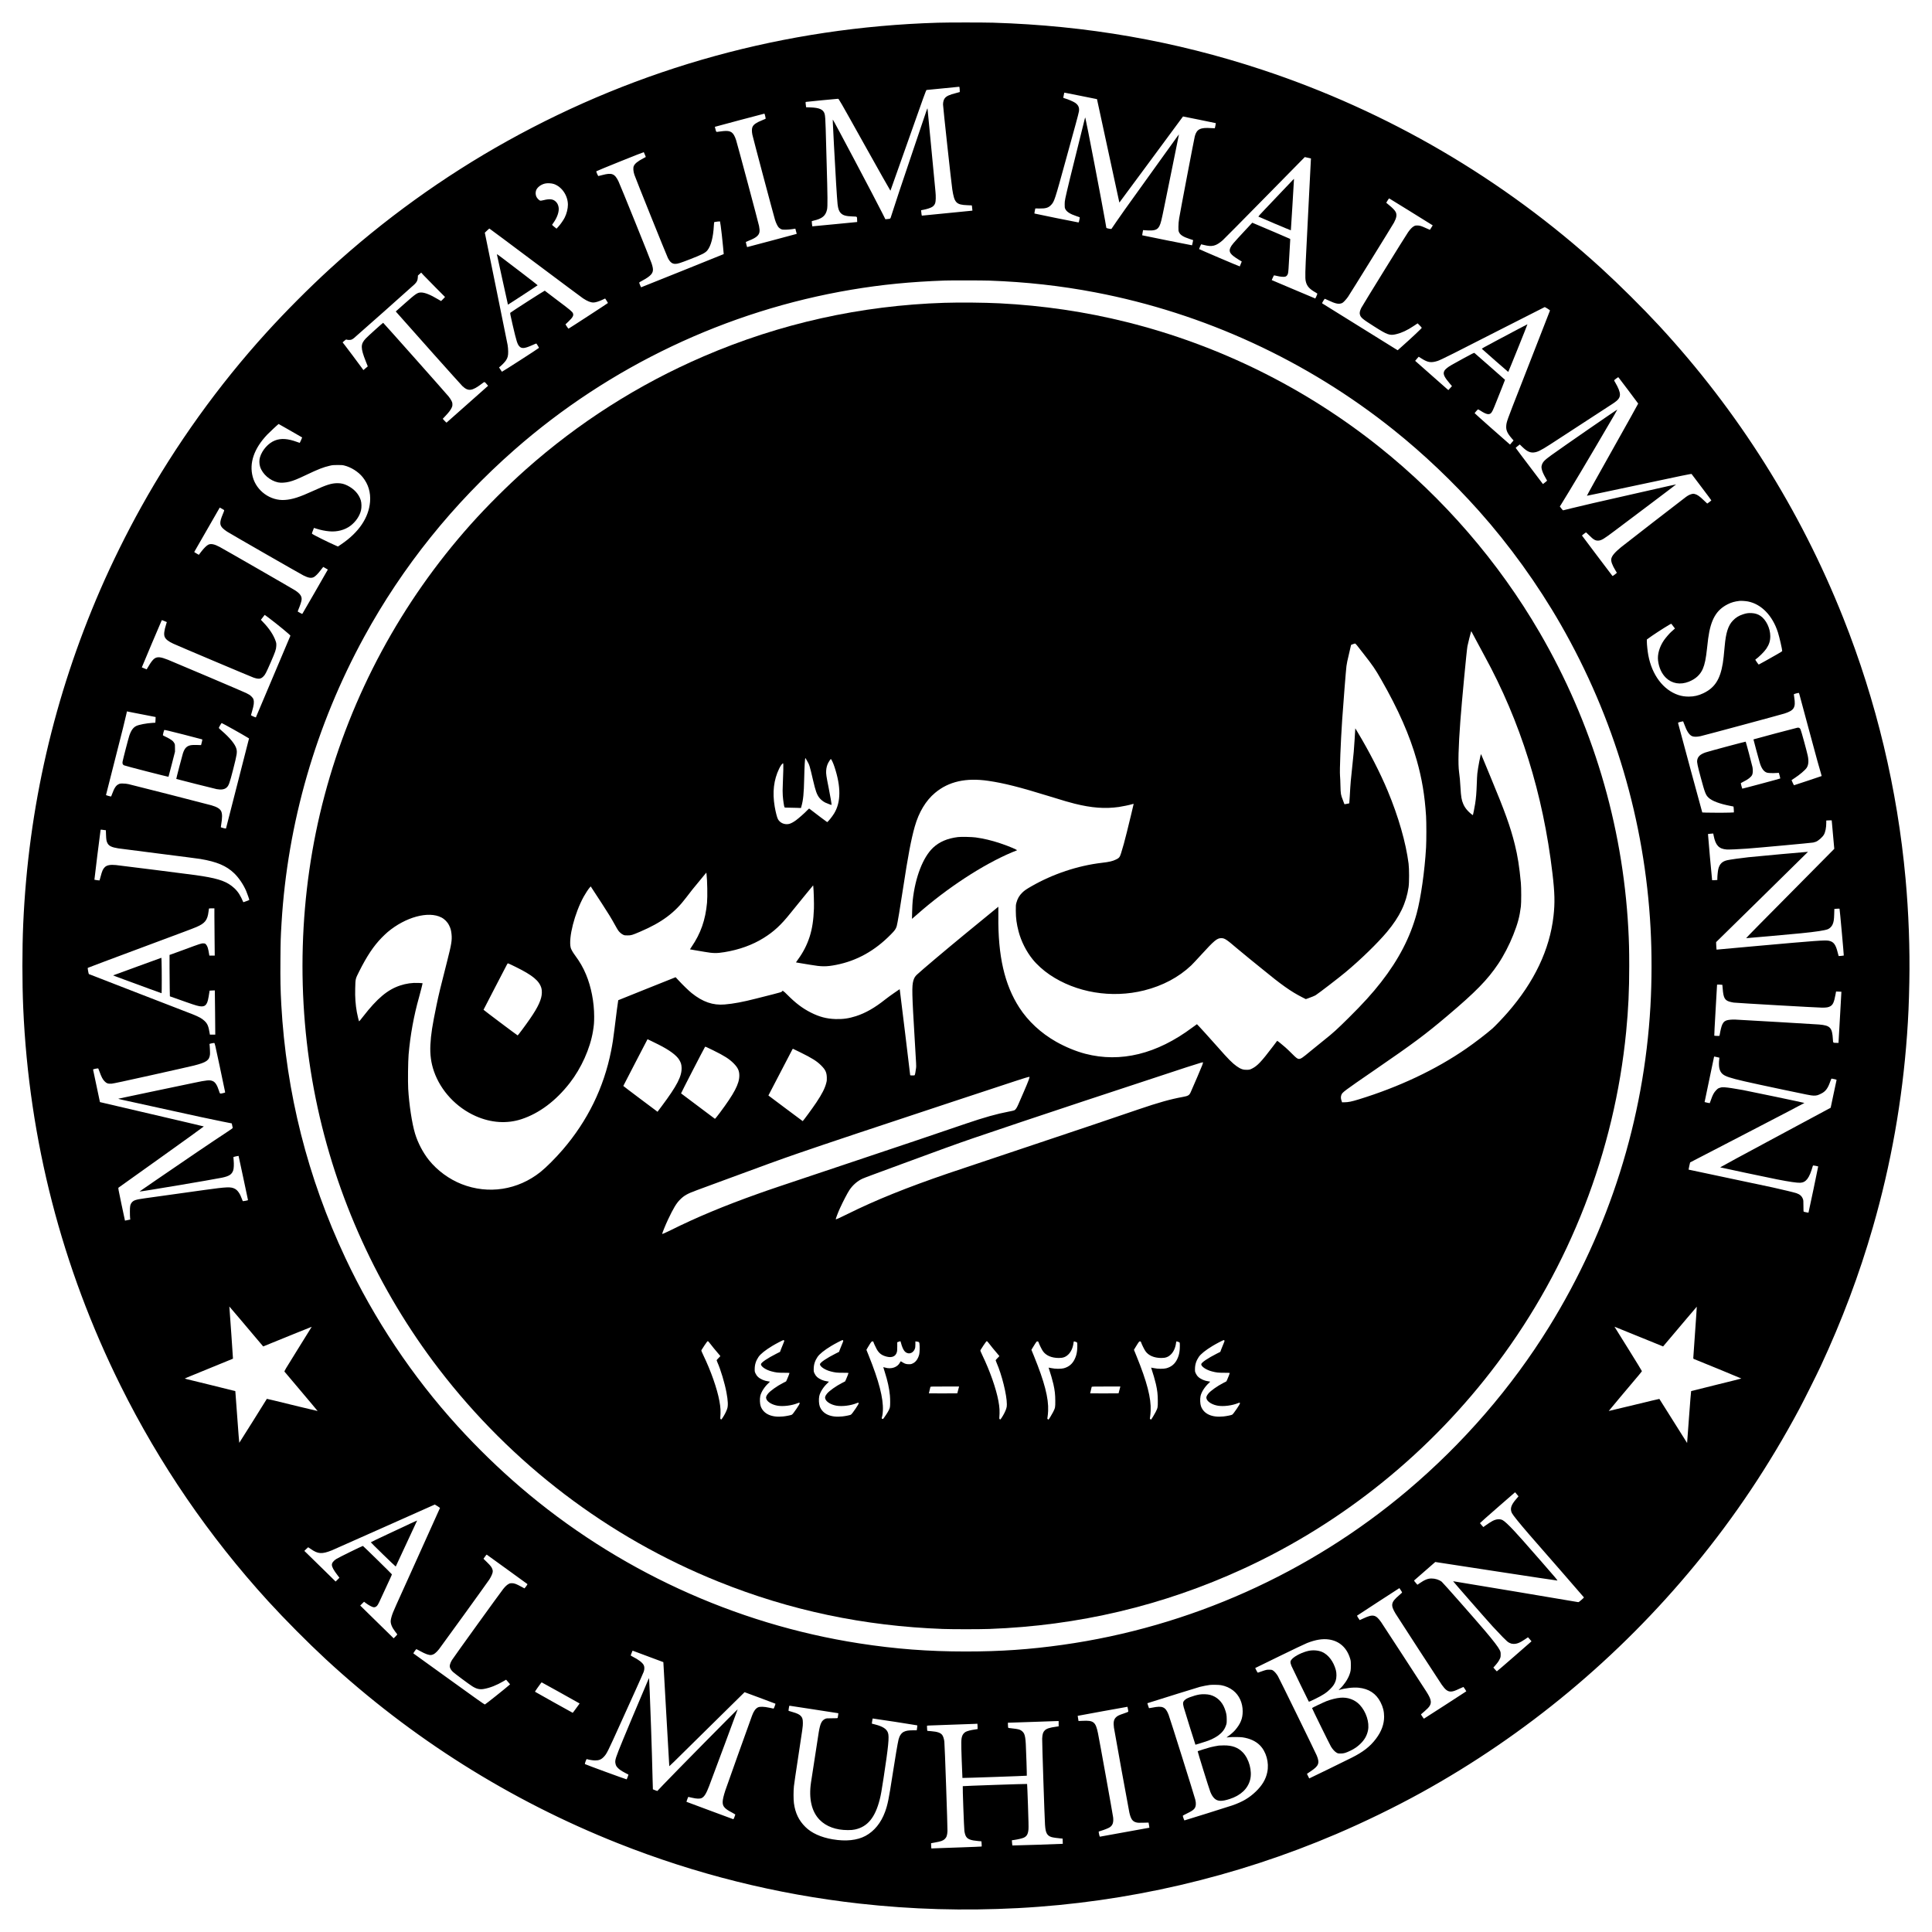 <?xml version="1.0" standalone="no"?>
<!DOCTYPE svg PUBLIC "-//W3C//DTD SVG 20010904//EN"
 "http://www.w3.org/TR/2001/REC-SVG-20010904/DTD/svg10.dtd">
<svg version="1.0" xmlns="http://www.w3.org/2000/svg"
 width="7236pt" height="7236pt" viewBox="0 0 7236 7236"
 preserveAspectRatio="xMidYMid meet">

<g transform="translate(0,7236) scale(0.1,-0.1)"
fill="#000000" stroke="none">
<path d="M35115 71509 c-5706 -174 -11159 -1674 -16122 -4435 -2374 -1320
-4642 -2956 -6643 -4789 -793 -727 -1652 -1589 -2375 -2385 -1788 -1967 -3394
-4204 -4689 -6533 -549 -986 -1093 -2088 -1529 -3092 -1733 -3995 -2694 -8163
-2887 -12515 -41 -941 -41 -2206 0 -3150 217 -4952 1443 -9709 3645 -14145
1457 -2935 3314 -5646 5529 -8075 625 -684 1485 -1550 2158 -2173 3201 -2958
6888 -5282 10934 -6890 2913 -1158 5937 -1914 9047 -2262 1977 -221 3912 -276
5942 -170 4088 215 8150 1160 11925 2775 1075 460 2191 1004 3185 1552 3907
2156 7394 5056 10256 8533 1489 1808 2771 3727 3899 5835 178 334 637 1252
798 1596 806 1732 1448 3441 1957 5209 679 2357 1102 4743 1280 7205 49 681
71 1192 86 1986 24 1229 -25 2588 -141 3859 -307 3365 -1090 6642 -2337 9779
-1608 4046 -3932 7733 -6890 10934 -623 673 -1489 1533 -2173 2158 -3671 3349
-7994 5877 -12715 7437 -3250 1074 -6557 1651 -10060 1757 -375 11 -1704 11
-2080 -1z m829 -2495 c4 -53 5 -98 3 -101 -3 -2 -65 -19 -138 -38 -254 -63
-366 -116 -429 -202 -37 -50 -60 -137 -60 -228 0 -91 312 -2959 346 -3174 79
-511 145 -580 571 -597 l162 -7 5 -41 c3 -23 8 -66 11 -97 l6 -57 -48 -6 c-26
-3 -439 -44 -918 -91 -478 -46 -884 -87 -902 -89 -35 -5 -31 -17 -49 144 l-6
56 93 18 c126 24 264 69 320 105 55 34 93 81 115 142 24 66 29 256 10 439 -44
449 -296 3078 -296 3095 0 35 -17 1 -50 -100 -18 -55 -234 -694 -480 -1420
-416 -1227 -740 -2199 -825 -2477 -40 -131 -28 -121 -157 -133 l-67 -7 -112
224 c-277 553 -1824 3477 -1856 3508 -7 6 -2 -101 42 -955 59 -1133 112 -1986
135 -2207 19 -176 54 -273 124 -343 83 -83 191 -113 434 -122 187 -7 170 5
174 -128 l3 -80 -839 -82 c-462 -46 -841 -82 -842 -80 -6 5 -25 190 -20 194 2
2 33 11 67 19 325 74 453 181 505 419 25 115 21 480 -15 1735 -17 569 -33
1150 -36 1290 -8 317 -20 490 -40 556 -49 164 -195 230 -532 241 l-162 6 -5
46 c-3 25 -8 69 -12 98 -5 49 -4 52 18 57 32 7 1156 116 1194 116 31 0 36 -9
994 -1725 530 -949 966 -1722 970 -1718 4 4 305 855 670 1891 593 1683 665
1882 684 1882 12 1 282 27 601 59 319 33 592 59 606 60 26 1 26 0 33 -95z
m4536 -245 c333 -66 606 -122 606 -122 1 -1 190 -873 419 -1937 229 -1064 418
-1936 419 -1937 0 -1 485 653 1076 1454 591 801 1127 1527 1191 1613 l117 158
612 -123 c336 -68 613 -125 616 -127 4 -5 -31 -186 -37 -192 -2 -2 -65 0 -139
6 -402 29 -537 -38 -610 -303 -24 -91 -551 -2849 -587 -3079 -19 -120 -26
-206 -27 -315 -1 -137 1 -154 23 -202 46 -104 161 -176 401 -254 69 -23 126
-42 127 -42 2 -3 -37 -190 -41 -194 -3 -4 -1858 368 -1865 374 -3 2 4 46 13
99 l18 96 102 -8 c328 -24 437 12 514 168 47 97 74 204 172 686 50 246 196
962 324 1592 129 630 233 1146 232 1147 -2 2 -29 -34 -61 -80 -33 -45 -250
-347 -484 -672 -975 -1355 -1249 -1737 -1468 -2045 -211 -299 -495 -707 -512
-738 -6 -11 -24 -10 -100 4 -77 15 -92 21 -96 38 -2 12 -23 129 -45 261 -107
621 -708 3752 -739 3845 -8 24 -9 23 -19 -15 -30 -109 -463 -1856 -557 -2245
-198 -825 -198 -829 -199 -970 -1 -109 2 -131 21 -173 50 -109 181 -193 423
-273 63 -21 117 -40 119 -41 3 -2 -3 -46 -13 -98 -16 -85 -20 -95 -40 -95 -31
1 -1635 326 -1642 333 -4 4 2 48 13 99 l19 92 155 -3 c238 -4 340 28 441 138
118 130 132 171 547 1681 143 520 309 1125 370 1345 61 220 115 433 121 472
22 143 -22 241 -145 325 -70 47 -264 130 -382 163 -55 15 -62 20 -58 39 8 34
35 167 35 172 0 7 -1 7 620 -117z m-11820 -760 c13 -51 19 -94 14 -98 -5 -4
-63 -29 -129 -55 -210 -84 -313 -153 -357 -241 -32 -60 -35 -167 -9 -300 19
-99 785 -2979 847 -3185 35 -116 94 -239 138 -287 20 -22 60 -51 89 -64 46
-21 66 -23 172 -22 66 1 175 10 242 20 l122 19 21 -80 c12 -45 24 -89 26 -98
3 -10 4 -18 2 -18 -2 0 -419 -112 -928 -249 -509 -137 -926 -247 -928 -246 -7
6 -52 188 -48 193 3 2 49 22 103 44 174 69 264 119 325 178 90 88 106 175 68
373 -23 121 -817 3088 -861 3222 -99 296 -194 363 -478 335 -63 -7 -140 -16
-171 -21 -100 -16 -94 -20 -122 86 -13 52 -24 95 -24 95 60 20 1853 496 1857
494 4 -2 17 -45 29 -95z m-4507 -1441 l35 -87 -96 -52 c-212 -113 -314 -195
-354 -287 -30 -67 -21 -195 22 -327 42 -131 1199 -3005 1253 -3114 78 -157
161 -225 277 -224 92 0 172 25 556 174 451 175 572 237 650 335 133 168 218
493 240 921 6 110 10 133 23 137 28 8 202 28 207 24 7 -7 42 -263 69 -508 23
-202 73 -712 71 -717 -2 -4 -3085 -1243 -3093 -1243 -8 0 -73 156 -73 176 0 6
48 37 108 68 340 183 432 291 403 475 -6 41 -26 120 -45 175 -58 172 -1173
2933 -1242 3075 -140 287 -247 329 -599 236 -77 -20 -146 -38 -153 -38 -14 -2
-85 159 -79 177 4 13 1770 725 1779 717 3 -3 22 -45 41 -93z m24942 -227 c-3
-47 -30 -585 -61 -1196 -30 -610 -75 -1504 -100 -1985 -50 -965 -56 -1213 -30
-1329 40 -186 133 -292 379 -431 31 -17 57 -36 57 -42 0 -13 -71 -178 -77
-178 -3 0 -357 149 -786 331 -430 183 -796 338 -814 345 l-32 14 36 82 c19 46
39 87 44 92 4 5 54 -3 116 -19 127 -32 263 -43 317 -25 42 14 79 58 95 115 15
53 26 208 51 685 12 217 25 442 29 500 5 58 6 108 2 112 -5 6 -1036 446 -1387
593 l-32 13 -295 -316 c-438 -472 -477 -518 -525 -620 -73 -159 -2 -257 328
-457 52 -31 96 -58 98 -60 2 -2 -67 -173 -74 -183 -5 -7 -1524 642 -1524 650
0 13 71 178 77 178 2 0 49 -11 104 -25 308 -78 451 -43 702 175 42 36 750 752
1575 1591 l1501 1526 115 -25 116 -26 -5 -85z m-28355 -871 c302 -101 529
-434 530 -776 0 -150 -47 -339 -121 -485 -46 -93 -163 -259 -236 -338 l-69
-75 -85 68 c-46 38 -83 72 -82 76 1 4 26 41 55 81 143 199 218 430 189 580
-17 88 -42 139 -92 194 -101 109 -230 128 -467 69 -60 -15 -113 -23 -128 -20
-38 10 -112 84 -141 141 -37 72 -42 170 -13 249 43 112 181 217 334 252 87 20
243 12 326 -16z m32075 -1025 c424 -263 787 -489 807 -502 l38 -23 -51 -83
c-29 -45 -52 -83 -54 -84 -1 -2 -60 24 -131 56 -194 89 -246 105 -339 106 -70
0 -86 -4 -133 -30 -62 -34 -137 -112 -214 -222 -105 -149 -1711 -2749 -1755
-2838 -55 -116 -68 -182 -49 -250 33 -112 96 -165 522 -435 515 -328 593 -355
841 -295 207 50 409 145 652 307 l146 97 78 -78 c42 -43 77 -83 77 -88 0 -19
-391 -387 -744 -700 l-158 -141 -102 62 c-737 456 -2723 1690 -2729 1696 -9 8
89 170 102 170 5 0 64 -26 132 -59 248 -118 368 -147 474 -116 51 14 70 27
135 93 41 43 98 111 126 152 91 133 1675 2692 1725 2785 95 179 113 293 62
395 -32 65 -124 159 -255 264 -54 42 -98 79 -98 82 0 2 12 23 27 47 14 23 37
59 50 80 13 21 30 37 36 34 7 -2 359 -220 782 -482z m-32773 -1922 c937 -702
1744 -1303 1793 -1336 167 -110 285 -157 393 -157 69 0 204 41 329 100 58 28
107 50 108 50 5 0 105 -161 105 -168 -1 -8 -1456 -955 -1475 -960 -7 -2 -36
33 -64 78 l-52 81 120 115 c153 147 192 218 161 298 -23 61 -103 129 -580 486
-135 101 -294 223 -355 270 -60 47 -115 89 -122 93 -10 6 -1250 -789 -1291
-828 -11 -10 3 -84 83 -431 151 -652 183 -752 265 -834 86 -86 198 -73 495 61
71 33 132 56 136 51 3 -4 27 -40 53 -81 39 -61 45 -76 34 -86 -36 -35 -1372
-895 -1379 -888 -4 4 -30 43 -58 85 l-50 77 42 34 c81 67 181 173 219 232 64
98 83 177 81 330 -1 76 -9 178 -21 245 -11 63 -207 1035 -437 2160 l-417 2045
81 77 c44 43 85 78 90 78 6 0 777 -575 1713 -1277z m-3736 -922 l362 -364 -71
-76 c-40 -42 -74 -76 -77 -76 -3 0 -57 31 -120 69 -278 167 -487 250 -625 251
-141 0 -191 -34 -643 -435 l-309 -275 30 -35 c455 -520 2409 -2708 2468 -2763
217 -202 358 -185 718 86 119 89 101 90 193 -15 l49 -57 -763 -677 c-420 -372
-771 -684 -782 -693 -17 -15 -22 -12 -86 59 l-68 74 100 106 c121 128 188 214
230 299 27 53 32 75 32 131 0 58 -5 79 -36 141 -20 41 -68 113 -106 160 -93
116 -2441 2759 -2451 2759 -14 0 -575 -505 -653 -589 -197 -209 -197 -352 0
-850 l76 -193 -31 -27 c-17 -14 -54 -45 -82 -69 l-50 -43 -78 107 c-151 207
-520 700 -610 815 l-91 116 63 56 c59 53 66 56 91 46 40 -15 133 -15 177 0 22
7 64 34 95 59 89 72 2190 1937 2265 2011 89 86 119 147 125 252 l5 80 61 54
61 55 84 -93 c47 -50 247 -256 447 -456z m20750 249 c1376 -49 2671 -193 3969
-441 4074 -778 7936 -2559 11175 -5153 1118 -895 2208 -1930 3186 -3026 1142
-1279 2210 -2761 3069 -4260 2004 -3497 3147 -7357 3364 -11365 51 -923 49
-1988 -4 -2925 -242 -4253 -1541 -8366 -3793 -12010 -1410 -2281 -3216 -4369
-5307 -6136 -3664 -3096 -8164 -5110 -12911 -5778 -1242 -175 -2329 -250
-3629 -250 -1413 0 -2639 94 -4000 305 -4665 725 -9088 2765 -12689 5853 -798
684 -1612 1475 -2337 2271 -1699 1865 -3139 4021 -4214 6311 -1415 3011 -2215
6177 -2400 9494 -30 548 -38 925 -32 1664 5 711 9 846 42 1391 226 3740 1281
7394 3093 10710 1436 2630 3335 4994 5632 7011 3553 3120 7949 5208 12615
5993 1147 193 2219 298 3505 344 215 8 1425 6 1666 -3z m20904 -1049 c54 -33
94 -64 92 -72 -4 -17 -602 -1549 -1092 -2799 -536 -1368 -535 -1364 -547
-1531 -10 -151 43 -269 204 -455 l71 -81 -66 -76 -65 -77 -29 23 c-79 63
-1297 1143 -1297 1151 -1 11 108 136 124 143 7 2 50 -20 96 -50 209 -136 317
-161 391 -90 41 39 80 119 188 393 51 129 149 374 217 544 68 170 122 310 121
311 -2 1 -256 225 -565 498 -310 273 -571 502 -581 508 -14 9 -82 -24 -397
-196 -459 -250 -548 -302 -622 -362 -75 -61 -99 -90 -119 -140 -40 -101 17
-217 222 -456 l75 -88 -67 -75 -67 -74 -28 22 c-16 13 -296 259 -622 548
l-594 525 28 35 c16 19 46 54 66 77 l38 42 110 -69 c234 -148 355 -166 600
-88 116 37 592 275 2650 1327 743 379 1355 690 1360 690 6 0 53 -26 105 -58z
m3030 -3066 c199 -263 364 -484 366 -490 2 -5 -432 -784 -964 -1730 -533 -946
-963 -1721 -957 -1723 6 -1 888 184 1960 413 1605 343 1951 414 1960 402 5 -7
174 -230 375 -496 201 -265 365 -487 365 -491 0 -8 -143 -120 -153 -120 -3 0
-62 56 -132 124 -149 145 -239 209 -327 231 -57 15 -69 15 -123 1 -74 -19
-137 -51 -215 -108 -150 -111 -2333 -1801 -2435 -1886 -233 -193 -336 -315
-361 -427 -20 -92 32 -239 161 -450 23 -38 44 -73 46 -76 2 -4 -33 -34 -77
-68 -76 -58 -82 -61 -94 -44 -8 10 -266 351 -574 758 -308 407 -561 743 -561
747 0 8 143 118 154 118 3 0 55 -49 114 -108 165 -167 240 -209 353 -199 116
10 201 62 623 380 160 121 740 557 1289 970 548 412 995 752 993 754 -2 2
-131 -25 -287 -61 -156 -36 -772 -175 -1369 -310 -1347 -304 -1825 -415 -2240
-517 -179 -45 -330 -82 -337 -83 -6 0 -36 32 -67 72 l-55 74 43 66 c86 135
470 770 748 1237 430 724 605 1020 1245 2115 66 113 119 207 117 209 -8 9
-2037 -1393 -2477 -1711 -255 -185 -317 -251 -353 -373 -13 -48 -15 -70 -6
-119 14 -87 62 -204 138 -336 36 -63 66 -118 67 -121 1 -4 -33 -34 -77 -68
l-78 -61 -195 258 c-571 753 -823 1088 -825 1096 -2 4 32 35 74 68 l78 61 103
-99 c163 -156 275 -211 411 -201 139 9 264 69 626 302 160 102 2110 1372 2365
1540 182 120 248 208 247 330 -1 102 -60 253 -177 451 -52 88 -56 75 45 152
49 38 68 47 76 39 7 -7 175 -228 374 -492z m-50114 -1505 c240 -137 439 -251
441 -254 3 -3 -81 -194 -90 -203 -2 -1 -45 13 -97 33 -345 128 -603 146 -831
57 -245 -95 -477 -353 -560 -623 -34 -108 -32 -254 4 -365 90 -275 370 -518
671 -582 108 -23 281 -13 426 25 163 42 291 94 645 262 444 211 622 280 862
336 104 25 138 28 293 28 135 1 192 -3 248 -17 260 -63 533 -235 698 -441 210
-263 302 -571 274 -921 -49 -593 -420 -1143 -1068 -1583 l-133 -91 -77 33
c-263 113 -858 409 -896 446 -8 8 9 63 60 186 l13 32 108 -34 c139 -45 317
-81 466 -94 294 -27 582 49 794 209 197 149 343 362 394 578 26 109 22 281 -9
378 -74 232 -246 421 -499 549 -126 63 -230 88 -368 89 -229 0 -414 -58 -910
-286 -517 -237 -784 -323 -1070 -342 -538 -37 -1059 338 -1199 865 -139 516
48 1061 541 1580 77 82 419 400 429 400 2 0 199 -112 440 -250z m-2503 -2960
c34 -18 34 -18 -33 -180 -119 -287 -118 -393 4 -516 34 -34 107 -91 162 -126
124 -81 2736 -1579 2860 -1641 181 -91 287 -109 382 -65 62 29 168 136 272
275 46 62 86 111 89 109 3 -2 43 -25 89 -51 l82 -47 -19 -31 c-10 -18 -222
-387 -471 -822 -249 -434 -458 -795 -464 -802 -9 -10 -28 -2 -86 32 -41 25
-79 46 -85 48 -6 2 5 39 24 83 59 139 111 298 117 360 14 128 -55 229 -235
348 -87 58 -2624 1518 -2832 1630 -195 105 -326 132 -422 88 -65 -29 -171
-133 -275 -270 l-85 -112 -36 21 c-20 12 -59 35 -88 51 -50 28 -52 31 -39 51
8 12 215 373 461 802 246 429 456 795 467 813 l20 32 56 -32 c32 -18 70 -39
85 -48z m57090 -3436 c503 -96 925 -529 1126 -1158 54 -168 161 -634 161 -700
0 -8 -83 -60 -192 -122 -106 -59 -302 -169 -435 -246 -134 -76 -247 -138 -253
-138 -9 0 -135 179 -128 184 131 92 336 295 413 410 108 162 149 295 148 476
-2 291 -157 610 -366 752 -97 66 -202 99 -334 106 -124 5 -193 -4 -318 -45
-164 -53 -275 -122 -389 -243 -171 -182 -257 -454 -300 -945 -32 -354 -48
-502 -71 -645 -100 -609 -302 -920 -730 -1125 -180 -86 -349 -125 -545 -125
-147 0 -268 19 -392 60 -563 189 -986 749 -1123 1489 -28 148 -55 405 -55 516
l0 73 53 39 c138 105 558 379 786 513 63 38 75 42 85 29 6 -9 37 -50 70 -92
l59 -77 -49 -43 c-27 -24 -67 -59 -88 -78 -65 -56 -213 -228 -277 -321 -166
-243 -248 -525 -219 -759 32 -264 134 -487 294 -644 225 -219 542 -273 860
-146 255 102 426 260 522 480 74 172 117 383 159 776 14 132 32 292 41 355 96
712 301 1072 733 1289 136 69 263 105 441 125 59 7 229 -4 313 -20z m-55418
-598 c350 -264 838 -665 832 -685 -4 -16 -1288 -3052 -1294 -3060 -5 -7 -183
72 -183 81 0 6 18 70 40 144 70 239 83 345 54 445 -13 43 -28 66 -79 116 -51
50 -87 74 -196 127 -115 56 -2660 1138 -2929 1246 -272 108 -395 120 -503 47
-60 -40 -148 -155 -228 -298 -34 -60 -64 -109 -66 -109 -4 0 -175 71 -181 75
-3 3 738 1757 747 1767 3 4 38 -7 76 -24 39 -16 80 -34 92 -38 l21 -9 -24 -78
c-77 -246 -94 -390 -54 -479 39 -90 140 -169 320 -252 185 -86 2911 -1237
3003 -1269 194 -66 275 -57 372 42 71 72 94 116 275 529 172 395 202 482 208
611 4 89 1 109 -22 179 -76 226 -241 477 -468 711 l-87 91 71 92 71 92 26 -17
c14 -9 62 -44 106 -77z m57345 -2868 c7 -24 158 -585 336 -1248 339 -1257 411
-1519 470 -1709 19 -62 34 -114 32 -116 -5 -5 -1028 -345 -1036 -345 -8 0 -96
190 -90 194 2 1 55 36 118 78 181 118 382 289 442 375 73 107 87 257 44 463
-37 175 -244 929 -269 980 -27 56 -57 73 -118 65 -37 -4 -1638 -431 -1646
-438 -3 -4 202 -764 237 -878 64 -209 149 -326 263 -366 54 -18 213 -24 377
-13 l74 5 29 -104 c16 -56 26 -105 23 -108 -8 -9 -1417 -386 -1422 -381 -7 7
-54 180 -54 198 0 10 35 33 92 60 178 87 287 171 331 255 29 56 35 186 13 296
-20 101 -245 941 -254 951 -8 7 -1408 -368 -1507 -404 -201 -72 -289 -157
-310 -298 -11 -74 18 -212 134 -640 157 -581 186 -656 296 -759 130 -121 411
-227 815 -305 l115 -23 7 -49 c3 -27 7 -77 7 -110 l1 -62 -163 -7 c-181 -8
-1012 -3 -1021 6 -5 4 -853 3137 -897 3314 -6 25 -9 48 -6 51 11 11 182 53
187 46 4 -4 24 -54 44 -112 93 -258 182 -393 288 -441 68 -30 182 -30 318 -1
134 29 3012 805 3145 848 363 118 426 223 366 604 -10 63 -16 118 -12 122 7 8
147 46 173 47 12 1 21 -12 28 -41z m-61835 -809 c149 -28 272 -52 274 -54 2
-2 0 -51 -4 -108 l-7 -105 -111 -6 c-225 -14 -501 -67 -603 -116 -115 -56
-196 -169 -262 -367 -32 -95 -233 -871 -250 -964 -14 -75 1 -116 53 -143 47
-24 1657 -438 1666 -428 3 4 59 216 124 472 l119 465 0 135 c1 123 -1 139 -23
182 -13 26 -40 63 -60 82 -46 45 -172 121 -284 170 -48 22 -87 45 -87 53 0 21
40 177 50 192 6 10 163 -26 715 -167 389 -100 710 -183 712 -186 5 -5 -7 -63
-37 -177 l-10 -36 -160 5 c-104 3 -182 0 -222 -8 -154 -30 -232 -109 -297
-305 -30 -91 -255 -955 -249 -959 9 -7 1446 -369 1511 -381 165 -31 289 -14
365 51 90 76 117 152 256 694 142 558 154 636 120 765 -43 167 -242 411 -549
675 -60 52 -110 99 -110 105 0 18 96 185 107 185 19 0 834 -456 971 -544 l55
-34 -29 -109 c-15 -59 -208 -814 -429 -1678 -220 -863 -402 -1575 -405 -1582
-3 -8 -30 -5 -95 12 -50 13 -94 26 -97 29 -3 2 2 47 11 98 44 258 44 412 0
504 -44 93 -161 164 -364 222 -145 42 -2981 767 -3105 793 -66 15 -137 22
-210 23 -102 1 -114 -1 -168 -28 -94 -46 -156 -140 -237 -361 -19 -49 -35 -92
-37 -95 -7 -8 -193 43 -193 53 0 5 135 539 301 1186 308 1202 434 1710 465
1862 l18 85 265 -53 c146 -29 388 -76 536 -104z m63097 -4458 l48 -533 -883
-892 c-1900 -1916 -2427 -2451 -2418 -2454 10 -3 1656 144 2056 184 558 55
902 108 1009 154 68 29 139 100 170 170 44 98 57 179 63 391 l6 197 94 7 c52
4 97 4 100 1 8 -7 165 -1747 159 -1754 -7 -6 -187 -24 -192 -19 -3 2 -18 59
-34 125 -75 307 -153 411 -334 448 -136 28 -471 4 -2696 -196 -795 -71 -1459
-132 -1477 -134 l-31 -4 -8 76 c-4 42 -8 106 -8 142 l-1 65 1722 1690 c947
929 1721 1690 1719 1692 -4 5 -1966 -174 -2231 -203 -269 -29 -690 -88 -790
-111 -191 -42 -292 -142 -339 -333 -16 -68 -36 -256 -36 -351 l0 -57 -96 -7
c-52 -4 -97 -5 -99 -3 -6 6 -160 1727 -155 1731 3 3 48 8 101 12 l96 7 17 -88
c71 -355 196 -487 481 -510 89 -6 450 8 765 32 428 31 2418 215 2480 228 36 8
83 22 105 31 96 41 244 172 297 265 54 93 88 264 88 442 l0 87 58 4 c31 2 77
3 102 3 l44 -1 48 -534z m-64747 171 l60 -7 6 -170 c7 -184 16 -241 54 -314
52 -104 161 -157 405 -195 52 -9 739 -97 1525 -196 787 -99 1484 -190 1550
-201 617 -104 977 -257 1268 -538 170 -164 341 -416 446 -658 41 -94 124 -334
118 -340 -7 -6 -208 -83 -218 -83 -6 0 -15 14 -21 32 -6 17 -35 79 -63 137
-94 190 -204 324 -367 446 -260 196 -591 294 -1351 400 -316 44 -2821 360
-2977 376 -206 20 -338 -4 -413 -78 -71 -68 -103 -140 -162 -367 -19 -70 -35
-129 -37 -131 -5 -4 -187 21 -192 26 -4 4 214 1761 229 1847 6 31 8 32 43 27
20 -3 64 -9 97 -13z m4125 -3200 c0 -148 3 -546 7 -885 l6 -617 -101 0 -101 0
-5 33 c-38 236 -64 321 -116 379 -35 40 -40 42 -101 45 -74 5 -115 -9 -724
-235 -192 -71 -394 -145 -447 -163 l-98 -34 0 -491 c0 -270 3 -619 7 -775 l6
-285 146 -51 c80 -28 288 -101 461 -163 365 -129 478 -161 575 -163 91 -1 144
25 186 91 48 76 67 153 115 468 l4 31 98 6 c53 3 97 5 98 4 2 -1 6 -374 10
-830 l7 -827 -101 0 -101 0 -5 33 c-46 286 -82 373 -197 482 -97 91 -203 150
-444 247 -55 22 -950 368 -1990 770 -1039 401 -1893 733 -1897 736 -12 12 -50
224 -41 232 4 4 258 100 563 215 547 204 2363 882 3043 1136 192 71 401 152
465 180 319 137 414 258 452 576 7 54 14 104 16 111 2 8 32 12 104 12 l100 0
0 -268z m56478 -2597 c1 -1 7 -64 13 -141 25 -339 75 -435 253 -489 45 -13
116 -29 158 -35 127 -16 3155 -190 3315 -190 165 0 237 13 307 54 97 57 139
151 191 431 l22 120 99 -4 c54 -2 100 -4 101 -5 1 -1 -23 -418 -52 -926 -30
-509 -55 -940 -55 -957 l0 -33 -77 1 c-133 2 -127 -5 -135 134 -26 440 -99
518 -518 554 -104 10 -2853 170 -3135 184 -127 6 -271 -8 -338 -33 -85 -32
-139 -97 -176 -214 -16 -50 -39 -143 -51 -206 -11 -63 -23 -126 -26 -138 -5
-23 -7 -24 -99 -20 -51 1 -96 6 -99 9 -4 3 18 432 49 952 30 520 55 950 55
955 0 7 35 8 98 5 53 -3 98 -7 100 -8z m-56271 -3090 c106 -500 194 -919 195
-929 3 -17 -9 -22 -77 -37 -124 -28 -115 -34 -154 88 -69 214 -138 322 -231
362 -113 49 -221 39 -705 -64 -165 -35 -865 -181 -1555 -325 -690 -143 -1264
-264 -1274 -269 -13 -5 37 -19 155 -45 96 -21 674 -148 1284 -282 1497 -330
2013 -442 2442 -527 l363 -72 16 -75 c8 -41 18 -82 20 -91 3 -11 -61 -58 -223
-164 -464 -303 -1599 -1071 -2663 -1803 -655 -451 -602 -413 -597 -418 12 -12
2717 443 3077 517 271 57 371 121 424 274 24 68 31 234 17 379 -6 65 -10 121
-7 123 6 7 187 45 191 41 2 -2 81 -368 175 -813 94 -446 173 -819 176 -831 5
-18 -3 -22 -91 -38 -54 -10 -100 -15 -104 -10 -4 5 -20 45 -35 89 -63 181
-154 314 -254 368 -153 83 -287 78 -1157 -43 -154 -21 -653 -91 -1110 -155
-456 -63 -954 -133 -1105 -154 -355 -50 -430 -75 -503 -169 -50 -65 -62 -127
-62 -327 0 -99 3 -207 7 -240 l7 -61 -99 -20 -99 -20 -6 26 c-3 14 -61 288
-130 610 -114 541 -122 586 -107 598 9 7 734 524 1610 1149 876 625 1589 1140
1585 1144 -4 4 -881 210 -1948 458 -1066 249 -1940 453 -1942 454 -3 3 -250
1173 -255 1206 -3 24 1 26 91 44 51 10 97 15 101 10 4 -4 26 -62 50 -128 67
-188 116 -281 185 -352 77 -79 135 -99 265 -90 59 4 519 102 1505 322 781 174
1492 334 1580 357 468 119 576 194 600 420 5 50 -8 328 -19 388 -1 8 146 39
174 37 24 -2 26 -10 217 -912z m56063 384 c52 -11 95 -21 97 -22 1 -1 -2 -34
-7 -72 -14 -103 -12 -241 4 -316 40 -185 132 -272 371 -348 276 -89 584 -159
1995 -458 954 -202 1075 -225 1165 -227 115 -1 161 11 297 81 153 79 238 192
324 438 23 66 46 119 51 119 76 -11 193 -40 190 -48 -2 -6 -53 -244 -113 -528
l-109 -517 -2072 -1113 c-1140 -611 -2070 -1115 -2066 -1119 8 -6 1832 -393
2128 -450 465 -91 755 -133 871 -127 219 11 342 176 469 626 3 12 14 22 23 22
16 0 174 -31 180 -36 4 -2 -358 -1727 -364 -1733 -2 -3 -130 22 -174 35 -13 3
-15 36 -15 216 0 201 -1 216 -24 272 -40 101 -112 163 -237 207 -72 25 -538
138 -879 213 -137 30 -905 193 -1705 361 -800 169 -1456 308 -1457 309 -3 3
54 266 58 270 2 1 968 502 2146 1112 1178 610 2139 1112 2135 1115 -9 9 -2053
437 -2302 483 -312 57 -577 97 -686 103 -87 5 -112 3 -175 -17 -67 -20 -80
-29 -144 -94 -81 -83 -130 -173 -194 -360 -23 -66 -43 -121 -45 -123 -3 -3
-188 36 -193 41 -2 2 330 1587 352 1684 3 12 7 22 8 22 2 0 45 -9 97 -21z
m-55312 -9809 c192 -228 457 -541 587 -695 131 -154 248 -292 260 -307 l23
-27 333 136 c184 74 592 240 908 369 316 129 575 233 576 231 1 -1 -231 -375
-516 -831 -501 -804 -517 -831 -501 -851 9 -11 110 -131 224 -265 794 -940
1016 -1205 1014 -1207 -2 -2 -318 73 -702 167 -384 94 -811 198 -947 231 -137
34 -250 59 -252 58 -1 -2 -233 -373 -514 -824 -282 -451 -515 -821 -519 -823
-4 -1 -38 433 -76 965 -38 533 -70 970 -72 971 -2 4 -1627 403 -1816 448 -43
10 -78 20 -78 23 0 3 152 68 338 143 746 304 1465 598 1468 601 3 3 -118 1742
-131 1887 l-7 65 25 -25 c13 -14 182 -212 375 -440z m54500 -477 c-37 -516
-67 -955 -68 -976 0 -32 4 -39 28 -48 153 -58 1772 -724 1772 -729 0 -3 -421
-109 -936 -235 -514 -126 -940 -232 -945 -236 -5 -3 -40 -441 -79 -973 -38
-533 -70 -970 -72 -971 -2 -2 -234 368 -517 822 -283 453 -518 826 -522 829
-4 2 -432 -99 -950 -226 -518 -126 -944 -228 -946 -226 -2 2 195 239 439 528
768 908 803 950 802 967 0 9 -221 369 -490 801 -269 432 -500 802 -513 823
l-23 37 49 -19 c26 -10 314 -127 638 -259 325 -132 712 -290 862 -350 l272
-111 273 323 c150 177 433 512 628 743 195 232 357 422 360 422 3 1 -25 -421
-62 -936z m-6654 -6118 l39 -46 -19 -24 c-10 -12 -45 -54 -78 -92 -185 -216
-226 -357 -149 -514 19 -38 98 -145 196 -265 290 -355 356 -431 1687 -1953
448 -513 815 -936 815 -940 0 -5 -44 -48 -98 -95 -75 -66 -103 -85 -120 -81
-62 14 -4680 786 -4683 783 -5 -6 1263 -1455 1486 -1698 103 -113 270 -289
371 -392 159 -160 193 -190 254 -219 57 -28 84 -35 147 -38 126 -5 239 39 438
174 l109 74 67 -75 c37 -41 65 -76 63 -78 -2 -1 -293 -256 -647 -565 -354
-309 -647 -561 -651 -559 -5 2 -35 34 -69 72 l-60 70 67 75 c92 106 136 168
173 247 30 63 33 78 33 164 0 88 -2 100 -36 170 -52 109 -238 352 -550 720
-376 443 -1573 1801 -1620 1837 -101 78 -243 123 -386 123 -137 0 -252 -47
-452 -184 l-73 -50 -40 44 c-58 67 -91 110 -87 114 2 1 182 158 399 348 l396
346 2274 -349 c1251 -192 2285 -348 2298 -346 19 2 -79 119 -629 747 -713 814
-755 861 -998 1124 -195 210 -354 357 -425 393 -99 51 -234 40 -370 -29 -54
-27 -194 -118 -280 -181 l-69 -51 -63 70 c-35 38 -63 74 -63 79 0 6 296 268
657 583 l657 572 25 -29 c14 -16 43 -50 64 -76z m-40447 -416 c51 -34 93 -63
93 -65 0 -5 -663 -1475 -1110 -2464 -576 -1272 -606 -1339 -648 -1446 -45
-112 -77 -225 -87 -300 -15 -116 41 -260 162 -418 37 -48 72 -94 78 -102 7
-11 -7 -31 -60 -84 l-71 -70 -344 337 c-190 186 -472 462 -627 614 l-281 276
71 71 72 71 80 -60 c94 -69 215 -134 267 -144 51 -10 100 9 141 54 39 44 81
128 282 572 79 173 173 378 210 454 36 77 64 144 63 151 -4 14 -1074 1064
-1086 1064 -25 0 -903 -431 -992 -487 -109 -69 -169 -147 -170 -219 0 -80 63
-198 208 -387 l75 -99 -71 -71 -71 -71 -413 406 c-227 223 -491 481 -586 573
l-173 168 68 69 c37 37 71 68 75 68 4 0 49 -30 100 -66 266 -188 417 -198 788
-49 74 30 970 428 1990 884 1020 457 1859 831 1865 831 5 0 51 -28 102 -61z
m2603 -2364 c410 -295 751 -543 758 -550 12 -10 4 -25 -42 -89 -31 -42 -59
-76 -62 -76 -2 0 -62 31 -132 70 -174 95 -250 123 -337 124 -55 0 -80 -4 -115
-23 -69 -36 -132 -93 -213 -194 -104 -129 -1861 -2564 -1919 -2661 -60 -99
-91 -195 -82 -251 10 -62 52 -131 119 -194 73 -68 602 -462 722 -537 161 -101
276 -128 433 -101 228 39 484 140 739 291 51 31 94 56 96 56 2 0 36 -39 76
-87 l73 -86 -43 -38 c-136 -121 -855 -694 -901 -718 -11 -6 -385 259 -1335
946 -726 524 -1327 957 -1335 962 -12 8 -6 22 35 80 27 40 54 76 60 81 8 7 55
-14 145 -65 208 -116 342 -163 425 -149 94 15 176 77 288 217 81 102 1815
2502 1884 2609 59 92 110 200 123 264 9 44 9 64 -4 107 -24 84 -69 144 -208
279 l-130 127 57 81 c39 56 61 78 68 72 7 -5 347 -251 757 -547z m33464 -767
c21 -35 45 -72 53 -84 13 -20 6 -27 -107 -124 -306 -260 -325 -362 -132 -685
66 -110 1664 -2569 1732 -2665 135 -191 222 -256 340 -254 80 1 153 26 329
110 74 35 138 63 142 62 9 -4 111 -159 107 -163 -19 -16 -1581 -1025 -1587
-1025 -9 0 -116 159 -110 163 36 26 210 181 257 230 162 170 151 299 -56 622
-226 352 -1650 2539 -1696 2604 -200 283 -306 304 -670 132 -71 -34 -130 -60
-131 -59 -39 52 -105 161 -101 165 8 9 1580 1031 1586 1032 3 1 23 -27 44 -61z
m-2674 -1863 c388 -59 663 -308 786 -711 25 -81 28 -103 28 -259 1 -176 -7
-222 -54 -352 -65 -176 -210 -389 -357 -524 -32 -28 -49 -49 -38 -46 222 70
541 108 740 87 383 -39 654 -217 820 -541 94 -183 135 -348 135 -544 0 -283
-100 -555 -305 -827 -219 -291 -481 -495 -908 -709 -290 -146 -1590 -780
-1592 -777 -5 6 -85 168 -85 172 0 2 60 43 133 91 312 206 352 308 234 595
-46 114 -1401 2882 -1455 2974 -56 95 -140 189 -196 219 -34 18 -57 22 -136
22 -88 -1 -106 -5 -245 -52 -82 -28 -158 -55 -167 -58 -14 -5 -26 11 -62 82
l-44 90 896 438 c493 241 963 465 1044 497 319 126 588 170 828 133z m-25491
-640 c305 -113 555 -206 556 -207 1 -2 50 -878 110 -1948 59 -1070 110 -1947
112 -1950 2 -2 83 75 181 171 97 97 670 661 1272 1254 602 593 1156 1139 1231
1213 l136 134 574 -212 c316 -117 577 -216 581 -219 9 -8 -58 -187 -69 -184
-4 0 -78 16 -163 34 -196 42 -348 46 -420 13 -89 -42 -162 -142 -223 -309
-117 -316 -965 -2692 -1002 -2805 -128 -398 -131 -535 -13 -652 55 -55 123
-100 271 -178 64 -34 117 -65 117 -68 0 -4 -14 -46 -32 -95 -25 -67 -36 -86
-48 -81 -8 3 -404 150 -880 326 -476 177 -867 322 -869 324 -5 5 61 184 68
184 4 0 68 -14 142 -32 175 -41 292 -44 361 -10 97 48 169 165 277 447 181
478 1071 2870 1069 2875 -6 10 -2396 -2412 -2785 -2822 l-225 -237 -81 29
c-44 16 -82 31 -84 34 -2 2 -8 199 -13 437 -11 476 -32 1205 -55 1849 -42
1170 -66 1790 -73 1832 l-7 48 -179 -423 c-317 -745 -614 -1451 -781 -1857
-292 -710 -319 -793 -295 -913 15 -76 30 -107 83 -164 58 -63 142 -121 282
-194 66 -34 121 -63 123 -64 4 -3 -58 -169 -67 -178 -8 -8 -1546 556 -1565
573 -5 5 6 47 25 99 25 69 37 90 49 86 80 -25 220 -48 305 -49 149 -1 234 33
331 136 109 115 138 172 646 1298 143 316 387 856 543 1200 156 344 293 654
305 690 30 89 31 180 1 242 -46 95 -192 208 -413 319 -64 32 -78 43 -73 57 4
9 15 40 25 67 39 108 37 106 62 95 13 -5 272 -102 577 -215z m-3383 -1306
c335 -188 653 -366 706 -395 l97 -55 -126 -174 c-69 -96 -129 -175 -133 -175
-8 0 -1400 778 -1412 789 -4 3 34 62 83 131 50 69 106 146 125 173 19 26 38
47 42 47 5 0 283 -153 618 -341z m24825 236 c168 -29 331 -101 457 -201 226
-178 355 -461 355 -779 0 -270 -80 -467 -288 -709 -56 -65 -195 -185 -267
-231 -27 -17 -48 -33 -48 -36 0 -3 30 -1 68 4 101 14 435 13 531 -2 272 -41
491 -141 646 -296 240 -240 354 -651 279 -1009 -55 -267 -190 -495 -430 -726
-246 -237 -503 -388 -889 -521 -145 -50 -1769 -559 -1783 -559 -10 0 -62 146
-62 173 0 7 76 49 168 93 250 121 311 185 320 334 3 58 -2 99 -21 180 -34 139
-947 3045 -999 3177 -114 295 -226 344 -607 267 -68 -13 -125 -23 -127 -21 -3
2 -17 45 -33 95 l-28 91 31 10 c469 150 1852 580 1935 602 106 27 291 63 371
72 96 10 344 6 421 -8z m-15236 -911 c495 -75 902 -138 904 -140 3 -2 -13
-117 -24 -169 -4 -19 -12 -20 -212 -20 -196 0 -211 -1 -258 -23 -130 -60 -184
-171 -239 -492 -20 -114 -208 -1337 -291 -1888 -90 -605 23 -1094 324 -1401
246 -251 614 -385 1056 -384 126 0 182 5 265 22 472 100 758 447 930 1129 45
182 63 283 144 808 179 1170 215 1534 165 1682 -50 147 -193 241 -483 315 -66
17 -122 31 -123 32 -3 1 27 189 31 192 5 5 1661 -250 1669 -257 5 -4 3 -48 -5
-96 l-13 -89 -155 -1 c-163 -1 -243 -15 -327 -55 -91 -44 -163 -147 -198 -284
-33 -132 -130 -702 -230 -1353 -136 -884 -179 -1092 -277 -1362 -149 -409
-405 -724 -730 -899 -312 -169 -739 -214 -1231 -130 -439 74 -792 234 -1023
464 -246 243 -380 522 -429 890 -19 142 -19 460 0 635 7 74 75 536 150 1025
180 1179 185 1211 185 1341 0 142 -17 201 -76 264 -57 61 -140 100 -315 150
-79 22 -144 42 -146 44 -4 3 11 110 23 167 3 19 10 26 22 23 9 -2 422 -65 917
-140z m11750 17 c9 -46 15 -89 13 -97 -2 -9 -66 -36 -166 -69 -193 -64 -247
-92 -306 -155 -73 -78 -91 -186 -65 -377 16 -118 555 -3086 578 -3183 58 -245
118 -329 261 -366 54 -14 98 -16 261 -11 l197 5 17 -95 c9 -52 15 -95 14 -97
-5 -3 -1841 -336 -1856 -336 -10 0 -51 187 -42 193 2 2 40 14 84 27 133 40
282 100 332 134 108 73 144 182 124 369 -10 92 -510 2871 -567 3149 -87 428
-164 490 -585 467 -79 -4 -144 -7 -145 -6 -3 7 -33 191 -31 193 3 4 1861 341
1864 339 2 -1 10 -39 18 -84z m-2595 -550 l0 -98 -91 -13 c-246 -33 -361 -71
-430 -140 -65 -65 -88 -142 -96 -310 -5 -128 88 -2941 106 -3218 13 -182 31
-269 72 -340 34 -60 94 -104 173 -127 53 -16 218 -40 338 -50 l77 -7 3 -96 c2
-53 3 -98 3 -99 -1 -5 -1885 -67 -1889 -62 -2 2 -8 47 -11 99 l-7 96 92 13
c135 19 294 57 354 84 114 52 161 137 176 316 6 76 1 327 -19 898 -15 436 -30
795 -33 798 -8 8 -2401 -75 -2409 -83 -11 -11 47 -1590 61 -1682 37 -233 103
-304 326 -349 28 -6 110 -16 182 -23 l130 -12 7 -94 c4 -51 4 -96 1 -100 -4
-3 -359 -19 -789 -33 -430 -15 -852 -30 -938 -33 l-157 -7 -7 96 c-4 53 -5 98
-3 100 1 2 71 15 153 29 216 38 296 66 361 130 67 65 92 139 100 300 6 125
-102 3240 -117 3351 -13 99 -43 194 -78 242 -61 84 -180 126 -417 145 l-142
12 -6 35 c-3 20 -6 64 -6 98 l0 61 73 6 c39 3 425 17 857 31 432 14 824 27
871 31 l86 5 6 -98 c3 -54 4 -99 2 -101 -1 -2 -51 -10 -109 -18 -143 -20 -289
-58 -341 -89 -59 -34 -109 -95 -129 -158 -39 -117 -41 -205 -17 -902 13 -363
25 -662 27 -665 6 -6 2405 77 2411 84 6 6 -23 919 -38 1191 -10 191 -28 301
-61 377 -27 63 -100 130 -171 156 -53 20 -203 44 -358 58 -65 5 -67 6 -73 36
-3 17 -6 61 -6 99 l0 69 83 1 c45 0 424 13 842 28 418 16 808 29 868 30 l107
1 0 -99z"/>
<path d="M48028 65207 c-235 -249 -535 -564 -667 -702 -131 -137 -236 -253
-232 -257 10 -10 1214 -519 1218 -514 2 2 28 415 58 917 30 503 56 935 57 962
2 26 1 47 -2 47 -3 -1 -197 -204 -432 -453z"/>
<path d="M18610 62838 c0 -6 90 -417 199 -913 110 -495 203 -917 207 -937 3
-21 8 -38 11 -38 10 0 1107 719 1110 726 1 5 -264 212 -588 459 -325 248 -669
510 -765 583 -96 73 -174 127 -174 120z"/>
<path d="M35375 61019 c-3134 -100 -6166 -775 -9025 -2007 -2442 -1052 -4678
-2476 -6668 -4245 -681 -606 -1443 -1366 -2048 -2042 -2603 -2915 -4475 -6385
-5479 -10160 -975 -3663 -1089 -7622 -329 -11357 746 -3667 2335 -7155 4612
-10122 2728 -3555 6337 -6300 10467 -7963 2685 -1081 5457 -1665 8410 -1773
352 -13 1375 -13 1731 0 3343 122 6503 869 9510 2250 3748 1722 7033 4380
9528 7710 2710 3616 4382 7922 4821 12410 83 852 115 1542 115 2464 0 602 -8
912 -35 1411 -214 3901 -1348 7683 -3323 11080 -1534 2639 -3590 5018 -5999
6942 -2777 2218 -6003 3815 -9453 4678 -1548 387 -3148 623 -4770 705 -588 29
-1486 38 -2065 19z m19903 -12624 c93 -176 236 -441 317 -590 1355 -2474 2197
-5170 2550 -8158 86 -730 95 -1104 39 -1597 -143 -1257 -718 -2467 -1718
-3614 -171 -197 -478 -518 -572 -600 -229 -199 -658 -528 -969 -743 -1145
-793 -2523 -1444 -4046 -1912 -252 -77 -378 -103 -519 -105 l-95 -1 -22 65
c-27 78 -29 140 -6 206 34 102 79 135 1263 949 1441 990 1880 1317 2705 2015
1063 898 1506 1351 1908 1950 203 301 416 711 564 1085 170 429 237 681 285
1065 17 136 17 698 0 880 -56 606 -121 1017 -228 1445 -166 666 -369 1230
-902 2510 -110 264 -235 566 -277 670 -42 105 -80 194 -84 198 -16 16 -115
-495 -140 -723 -6 -52 -16 -232 -21 -400 -11 -324 -28 -523 -61 -735 -23 -145
-77 -416 -83 -423 -9 -8 -121 85 -186 154 -81 86 -135 166 -177 265 -63 145
-84 270 -103 614 -15 257 -27 391 -53 580 -41 297 -25 938 49 1920 51 694 237
2656 265 2795 11 58 43 191 70 295 28 105 55 207 60 229 6 21 12 36 14 35 2
-2 79 -148 173 -324z m-4462 -197 c26 -35 138 -177 248 -317 353 -450 439
-575 668 -976 642 -1121 1065 -2082 1332 -3026 193 -682 298 -1310 347 -2079
15 -237 15 -926 0 -1185 -51 -880 -197 -1902 -352 -2470 -244 -896 -674 -1725
-1333 -2570 -328 -420 -681 -810 -1212 -1335 -451 -446 -573 -557 -914 -829
-162 -129 -389 -314 -504 -409 -314 -262 -372 -301 -444 -302 -56 0 -102 34
-252 185 -80 81 -194 190 -255 244 -110 98 -305 255 -310 249 -1 -2 -76 -100
-165 -218 -426 -562 -577 -723 -779 -823 -77 -38 -90 -42 -181 -45 -145 -6
-242 27 -395 136 -159 112 -321 276 -690 697 -244 278 -786 875 -795 875 -4 0
-82 -56 -174 -125 -1327 -992 -2685 -1325 -4005 -983 -345 89 -748 255 -1096
452 -565 320 -1048 767 -1378 1278 -554 856 -802 1939 -785 3433 2 190 2 345
0 345 -3 0 -263 -213 -1262 -1034 -727 -598 -1605 -1339 -1784 -1507 -73 -68
-108 -126 -137 -226 -60 -212 -54 -480 51 -2213 59 -978 59 -979 50 -1060 -15
-130 -41 -264 -53 -272 -17 -11 -167 -10 -167 1 0 23 -380 3151 -387 3184 l-8
38 -202 -138 c-111 -76 -262 -186 -336 -245 -396 -315 -738 -510 -1097 -626
-265 -86 -493 -118 -769 -109 -333 11 -603 82 -921 243 -313 158 -569 352
-877 662 -160 160 -185 176 -207 126 -8 -18 -56 -33 -330 -103 -177 -44 -460
-116 -631 -160 -500 -128 -852 -194 -1185 -222 -439 -37 -819 95 -1233 426
-115 93 -330 301 -498 483 l-104 112 -1072 -428 c-589 -235 -1074 -430 -1077
-433 -6 -5 -84 -606 -141 -1079 -43 -357 -72 -545 -126 -817 -272 -1376 -877
-2615 -1809 -3700 -274 -318 -616 -661 -835 -836 -851 -679 -1954 -850 -2955
-456 -469 184 -911 509 -1224 899 -222 278 -415 645 -520 992 -115 379 -223
1089 -257 1680 -15 274 -6 1027 15 1278 64 737 194 1451 391 2150 56 198 137
521 132 526 -2 2 -68 7 -148 10 -238 11 -465 -21 -694 -97 -466 -154 -858
-482 -1381 -1157 -81 -106 -151 -189 -155 -184 -9 9 -63 232 -83 342 -51 283
-71 572 -62 880 10 383 5 357 146 641 292 582 540 955 849 1272 69 71 169 165
221 209 670 563 1529 796 2012 546 123 -63 229 -172 290 -298 56 -114 74 -179
90 -327 23 -220 -3 -380 -158 -988 -263 -1029 -319 -1264 -403 -1665 -161
-780 -210 -1094 -231 -1491 -18 -363 24 -679 134 -995 254 -730 838 -1355
1566 -1677 574 -253 1169 -292 1713 -113 665 219 1286 685 1808 1356 432 556
761 1288 868 1935 37 226 45 320 45 555 0 536 -112 1114 -305 1573 -112 266
-228 468 -419 727 -77 104 -140 217 -155 275 -90 367 147 1296 490 1917 68
122 169 276 222 336 l38 43 116 -178 c64 -98 203 -310 308 -472 216 -330 357
-560 486 -796 48 -88 102 -181 121 -206 50 -68 118 -127 182 -157 52 -25 68
-27 172 -26 132 1 162 9 470 141 803 343 1290 704 1718 1274 153 204 270 351
607 756 l150 181 7 -52 c29 -230 40 -841 19 -1076 -59 -646 -237 -1153 -580
-1654 -34 -49 -60 -90 -59 -92 2 -1 86 -16 188 -33 102 -17 262 -44 355 -60
330 -58 456 -59 754 -11 548 90 1044 269 1461 529 382 237 654 489 999 922
112 140 350 433 529 651 l327 398 7 -53 c14 -112 30 -651 23 -817 -16 -434
-65 -752 -160 -1051 -99 -307 -240 -584 -433 -848 -46 -62 -82 -115 -80 -116
2 -1 77 -14 168 -29 91 -14 255 -41 365 -60 426 -74 608 -75 965 -5 780 152
1458 529 2061 1146 145 147 180 197 214 304 27 88 129 694 245 1459 176 1160
296 1796 431 2271 152 538 416 978 762 1265 509 426 1158 571 1993 449 592
-87 1162 -231 2296 -581 570 -176 725 -221 936 -274 635 -159 1138 -197 1657
-124 127 18 401 75 493 103 34 11 62 16 62 13 0 -12 -168 -711 -256 -1062 -84
-340 -142 -552 -215 -783 -48 -151 -71 -181 -189 -238 -129 -63 -251 -92 -530
-124 -897 -105 -1834 -417 -2640 -880 -189 -108 -264 -160 -340 -235 -115
-113 -178 -222 -222 -382 -21 -75 -23 -104 -22 -298 0 -275 31 -498 105 -780
97 -367 288 -745 526 -1040 155 -194 395 -411 633 -573 990 -674 2323 -897
3544 -591 694 174 1292 492 1761 935 48 46 215 224 370 394 495 543 599 629
758 628 124 0 196 -48 587 -383 113 -97 320 -268 460 -380 140 -112 354 -286
475 -385 724 -596 1087 -853 1503 -1064 l140 -71 83 29 c105 36 252 96 287
119 121 77 868 651 1118 860 565 470 1206 1095 1555 1512 476 571 716 1071
806 1675 25 172 25 681 0 880 -101 789 -381 1763 -782 2724 -283 679 -695
1482 -1133 2209 l-80 134 -6 -84 c-3 -45 -13 -202 -21 -348 -20 -343 -38 -545
-80 -925 -59 -533 -74 -706 -100 -1174 -8 -151 -17 -276 -19 -278 -4 -4 -154
-33 -172 -33 -8 0 -14 5 -14 10 0 6 -25 73 -55 148 -77 194 -82 225 -90 537
-3 148 -10 317 -16 375 -17 192 23 1214 81 2090 40 595 143 1887 160 2012 6
40 20 120 31 178 20 99 138 612 142 617 7 6 135 52 148 52 9 1 38 -27 65 -61z
m-20591 -4329 c94 -163 96 -170 230 -744 89 -382 137 -519 226 -637 54 -72
141 -144 229 -188 54 -27 231 -93 235 -88 8 9 -53 366 -109 643 -88 437 -100
518 -93 640 7 115 33 211 83 304 37 68 82 131 93 131 19 0 90 -152 137 -297
245 -741 241 -1315 -12 -1735 -75 -125 -239 -328 -265 -328 -7 0 -410 304
-667 503 -9 7 -33 -12 -90 -73 -78 -85 -300 -281 -408 -361 -95 -71 -199 -125
-264 -139 -167 -35 -337 38 -413 179 -34 61 -88 273 -122 473 -90 536 -36 998
166 1417 56 118 119 201 151 201 13 0 6 -396 -13 -788 -9 -194 -9 -291 -1
-421 12 -168 46 -400 63 -433 9 -16 27 -18 163 -18 84 0 221 -3 304 -7 l151
-6 15 54 c69 241 93 475 106 1058 11 474 28 761 45 761 1 0 29 -45 60 -101z
m-10900 -7729 c620 -306 870 -512 951 -785 28 -92 24 -245 -9 -366 -75 -278
-264 -596 -715 -1201 -85 -115 -159 -208 -163 -208 -13 0 -1279 951 -1279 961
0 4 191 374 424 821 233 447 435 837 450 866 25 49 29 53 54 47 15 -3 144 -64
287 -135z m5344 -2905 c403 -203 668 -399 770 -568 64 -108 84 -172 89 -288
14 -325 -168 -678 -746 -1451 l-156 -208 -30 24 c-17 12 -305 228 -641 480
-335 251 -610 460 -610 464 0 4 204 399 454 879 l453 871 125 -59 c69 -33 200
-97 292 -144z m2036 -210 c427 -210 604 -323 770 -489 161 -162 215 -277 215
-460 0 -309 -189 -670 -733 -1398 -103 -139 -174 -225 -181 -221 -12 7 -1256
941 -1268 952 -6 5 847 1661 896 1739 11 18 23 14 301 -123z m3270 -79 c440
-217 618 -329 780 -491 159 -159 205 -256 212 -445 4 -99 1 -128 -21 -212 -51
-200 -158 -411 -370 -728 -134 -202 -499 -700 -512 -700 -2 0 -292 216 -644
480 l-640 480 16 33 c15 28 863 1656 885 1700 6 9 13 17 17 17 4 0 129 -60
277 -134z m15054 -478 c-26 -74 -313 -745 -435 -1018 -51 -112 -94 -138 -294
-174 -466 -85 -909 -210 -1655 -464 -1246 -426 -1983 -674 -4250 -1432 -1386
-464 -2677 -897 -2870 -962 -1566 -535 -2728 -1004 -3770 -1521 -304 -151
-442 -213 -453 -203 -8 9 90 269 156 411 116 254 281 571 354 681 123 186 300
341 489 428 41 19 193 77 339 131 146 53 654 241 1130 417 1311 485 2100 771
2692 973 693 239 2723 918 4133 1385 4292 1419 4454 1472 4463 1449 2 -4 -11
-49 -29 -101z m-6500 -554 c-22 -64 -105 -264 -183 -443 -79 -179 -170 -388
-202 -465 -60 -140 -103 -204 -154 -231 -16 -8 -113 -31 -217 -50 -432 -81
-917 -218 -1593 -448 -1278 -437 -2099 -713 -4465 -1505 -2827 -946 -2871
-961 -3315 -1119 -1272 -452 -2340 -897 -3285 -1371 -175 -87 -315 -148 -315
-137 0 30 134 358 221 541 203 427 308 602 443 738 157 160 280 229 641 361
132 48 605 222 1050 387 1416 524 2098 772 2741 993 935 323 2958 999 5779
1930 1111 366 2175 718 2365 780 301 100 475 152 517 154 8 1 -2 -41 -28 -115z
m-9160 -9763 c8 -14 -1 -43 -38 -127 -27 -60 -64 -151 -82 -202 l-34 -94 -130
-65 c-337 -170 -585 -338 -585 -399 0 -87 188 -213 401 -268 168 -44 234 -51
457 -51 116 0 212 -3 212 -7 0 -14 -61 -171 -94 -243 l-34 -73 -121 -62 c-213
-108 -477 -296 -557 -397 -75 -93 -88 -147 -54 -218 52 -107 226 -204 420
-235 212 -33 525 7 742 95 113 46 108 13 -35 -200 -90 -134 -156 -219 -180
-231 -34 -18 -201 -52 -322 -65 -433 -46 -736 90 -843 379 -33 89 -41 271 -18
382 31 151 162 355 316 493 28 25 47 48 43 50 -5 2 -35 8 -68 12 -132 16 -280
79 -372 161 -37 32 -63 67 -90 122 -37 74 -38 79 -37 181 1 164 47 308 142
448 76 112 252 253 517 414 132 80 398 219 420 219 8 0 19 -8 24 -19z m2210 0
c8 -14 -1 -43 -38 -127 -27 -60 -64 -151 -82 -202 l-34 -94 -130 -65 c-337
-170 -585 -338 -585 -399 0 -87 188 -213 401 -268 168 -44 234 -51 457 -51
116 0 212 -3 212 -7 0 -14 -61 -171 -94 -243 l-34 -73 -121 -62 c-213 -108
-477 -296 -557 -397 -75 -93 -88 -147 -54 -218 52 -107 226 -204 420 -235 212
-33 525 7 742 95 113 46 108 13 -35 -200 -90 -134 -156 -219 -180 -231 -34
-18 -201 -52 -322 -65 -433 -46 -736 90 -843 379 -33 89 -41 271 -18 382 31
151 162 355 316 493 28 25 47 48 43 50 -5 2 -35 8 -68 12 -132 16 -280 79
-372 161 -37 32 -63 67 -90 122 -37 74 -38 79 -37 181 1 164 47 308 142 448
76 112 252 253 517 414 132 80 398 219 420 219 8 0 19 -8 24 -19z m14280 0 c8
-14 -1 -43 -38 -127 -27 -60 -64 -151 -82 -202 l-34 -94 -130 -65 c-337 -170
-585 -338 -585 -399 0 -87 188 -213 401 -268 168 -44 234 -51 457 -51 116 0
212 -3 212 -7 0 -14 -61 -171 -94 -243 l-34 -73 -121 -62 c-213 -108 -477
-296 -557 -397 -75 -93 -88 -147 -54 -218 52 -107 226 -204 420 -235 212 -33
525 7 742 95 113 46 108 13 -35 -200 -90 -134 -156 -219 -180 -231 -34 -18
-201 -52 -322 -65 -433 -46 -736 90 -843 379 -33 89 -41 271 -18 382 31 151
162 355 316 493 28 25 47 48 43 50 -5 2 -35 8 -68 12 -132 16 -280 79 -372
161 -37 32 -63 67 -90 122 -37 74 -38 79 -37 181 1 164 47 308 142 448 76 112
252 253 517 414 132 80 398 219 420 219 8 0 19 -8 24 -19z m-19231 -153 c55
-73 157 -198 226 -277 69 -79 126 -147 126 -150 0 -4 -31 -38 -70 -76 -38 -38
-70 -75 -70 -81 0 -7 13 -41 29 -77 121 -269 276 -786 340 -1132 58 -311 65
-494 26 -611 -32 -95 -93 -216 -162 -322 -52 -81 -54 -83 -76 -69 -15 10 -21
23 -20 43 19 260 13 394 -33 642 -84 459 -319 1128 -600 1710 -71 149 -82 177
-72 196 6 11 58 92 115 179 72 109 110 157 123 157 12 0 53 -46 118 -132z
m7116 68 c28 -114 76 -233 117 -289 116 -163 325 -132 400 59 19 49 23 78 23
172 l0 113 51 -7 c87 -12 92 -16 102 -81 14 -102 9 -331 -10 -403 -43 -163
-124 -278 -235 -332 -59 -29 -76 -33 -152 -33 -95 0 -151 17 -235 70 -27 17
-55 34 -62 38 -7 5 -20 -10 -35 -40 -90 -182 -330 -265 -560 -193 -34 10 -64
18 -66 16 -2 -3 24 -87 57 -188 102 -315 166 -605 191 -873 13 -141 13 -387
-1 -445 -16 -69 -65 -163 -150 -289 -112 -164 -102 -154 -133 -140 -31 14 -30
6 -5 99 14 50 22 120 26 210 19 466 -147 1107 -537 2075 l-80 199 46 81 c26
44 69 115 97 158 47 70 54 77 84 77 18 0 33 -5 33 -11 0 -20 71 -181 119 -268
91 -167 193 -245 381 -292 194 -49 331 9 377 159 14 45 18 92 18 218 l0 162
55 20 c30 12 58 21 61 21 4 1 14 -28 23 -63z m3334 -68 c55 -73 157 -198 226
-277 69 -79 126 -147 126 -150 0 -4 -31 -38 -70 -76 -38 -38 -70 -75 -70 -82
0 -7 16 -48 35 -92 198 -451 385 -1206 385 -1557 0 -75 -5 -111 -25 -170 -32
-95 -93 -216 -162 -322 -52 -81 -54 -83 -76 -69 -15 10 -21 23 -20 43 19 260
13 394 -33 642 -84 459 -319 1128 -600 1710 -71 149 -82 177 -72 196 6 11 58
92 115 179 72 109 110 157 123 157 12 0 53 -46 118 -132z m1826 70 c24 -71
116 -255 155 -311 113 -165 324 -257 593 -258 167 -1 265 36 369 140 97 97
166 255 185 422 4 39 11 59 20 59 24 0 109 -32 116 -44 11 -16 9 -217 -2 -306
-16 -129 -40 -211 -92 -319 -85 -177 -218 -287 -408 -338 -100 -27 -324 -25
-458 5 -57 13 -106 22 -108 20 -1 -2 8 -35 22 -73 40 -110 129 -419 157 -545
53 -236 70 -389 71 -625 1 -248 -2 -262 -79 -417 -48 -95 -166 -288 -176 -288
-4 0 -16 8 -27 18 -20 16 -20 20 -6 92 7 41 17 140 20 220 21 474 -136 1081
-530 2050 l-96 234 42 71 c22 38 66 109 97 157 50 79 59 88 86 88 28 0 32 -5
49 -52z m3840 0 c24 -71 116 -255 155 -311 113 -165 324 -257 593 -258 167 -1
265 36 369 140 97 97 166 255 185 422 4 39 11 59 20 59 24 0 109 -32 116 -44
11 -16 9 -217 -2 -306 -16 -129 -40 -211 -92 -319 -85 -177 -218 -287 -408
-338 -100 -27 -324 -25 -458 5 -57 13 -106 22 -108 20 -1 -2 8 -35 22 -73 40
-110 129 -419 157 -545 53 -236 70 -389 71 -625 1 -248 -2 -262 -79 -417 -48
-95 -166 -288 -176 -288 -4 0 -16 8 -27 18 -20 16 -20 20 -6 92 7 41 17 140
20 220 21 474 -136 1081 -530 2050 l-96 234 42 71 c22 38 66 109 97 157 50 79
59 88 86 88 28 0 32 -5 49 -52z m-6830 -1665 c-4 -16 -19 -73 -34 -128 l-26
-100 -532 -3 c-293 -1 -532 0 -532 2 0 5 49 215 56 239 5 16 39 17 540 17
l534 0 -6 -27z m6040 0 c-4 -16 -19 -73 -34 -128 l-26 -100 -532 -3 c-293 -1
-532 0 -532 2 0 5 49 215 56 239 5 16 39 17 540 17 l534 0 -6 -27z"/>
<path d="M35880 41009 c-395 -48 -698 -178 -933 -398 -378 -356 -669 -1108
-762 -1971 -9 -80 -19 -268 -22 -419 l-6 -275 30 25 c17 13 99 85 184 160
1104 971 2431 1840 3522 2303 98 42 183 76 188 76 78 0 -277 152 -631 270
-311 103 -612 175 -905 215 -140 20 -552 28 -665 14z"/>
<path d="M56850 60029 c-195 -105 -581 -310 -858 -456 -396 -210 -500 -269
-490 -279 78 -73 981 -864 987 -864 7 0 725 1780 719 1785 -2 2 -163 -82 -358
-186z"/>
<path d="M5142 36160 c-496 -180 -904 -329 -906 -331 -3 -2 185 -73 417 -158
232 -85 640 -234 906 -333 267 -98 488 -178 493 -178 9 0 9 959 -1 1182 l-6
146 -903 -328z"/>
<path d="M15380 15303 c-124 -59 -510 -240 -859 -403 -348 -162 -633 -299
-633 -304 0 -14 927 -915 934 -908 5 5 770 1650 795 1710 3 6 1 12 -3 11 -5 0
-110 -48 -234 -106z"/>
<path d="M49010 10530 c-228 -49 -506 -186 -618 -304 -73 -77 -77 -120 -20
-266 19 -47 622 -1289 646 -1330 7 -11 53 8 243 102 299 148 422 229 559 367
117 118 167 194 207 316 35 106 37 279 5 395 -87 323 -283 579 -518 680 -140
60 -338 76 -504 40z"/>
<path d="M50190 8773 c-148 -14 -336 -61 -509 -127 -114 -44 -541 -248 -541
-259 0 -16 662 -1363 708 -1440 61 -102 146 -195 213 -232 50 -28 62 -30 154
-30 115 0 186 21 364 106 145 69 260 148 369 254 158 152 248 310 288 505 60
299 -69 700 -308 956 -185 198 -455 295 -738 267z"/>
<path d="M44925 8895 c-108 -18 -238 -55 -359 -101 -103 -40 -147 -64 -194
-108 -70 -64 -77 -116 -38 -267 21 -82 432 -1398 439 -1405 3 -3 381 117 477
151 117 42 273 122 358 182 158 112 252 229 306 382 30 82 31 93 31 236 -1
162 -13 228 -75 398 -97 264 -293 450 -545 517 -106 28 -280 34 -400 15z"/>
<path d="M45655 6983 c-70 -9 -256 -45 -325 -64 -114 -30 -464 -140 -473 -148
-8 -8 420 -1383 473 -1520 42 -108 97 -196 157 -251 121 -111 276 -115 577
-16 407 134 671 383 757 715 85 325 -36 781 -275 1029 -174 182 -396 264 -708
261 -84 -1 -166 -4 -183 -6z"/>
</g>
</svg>
